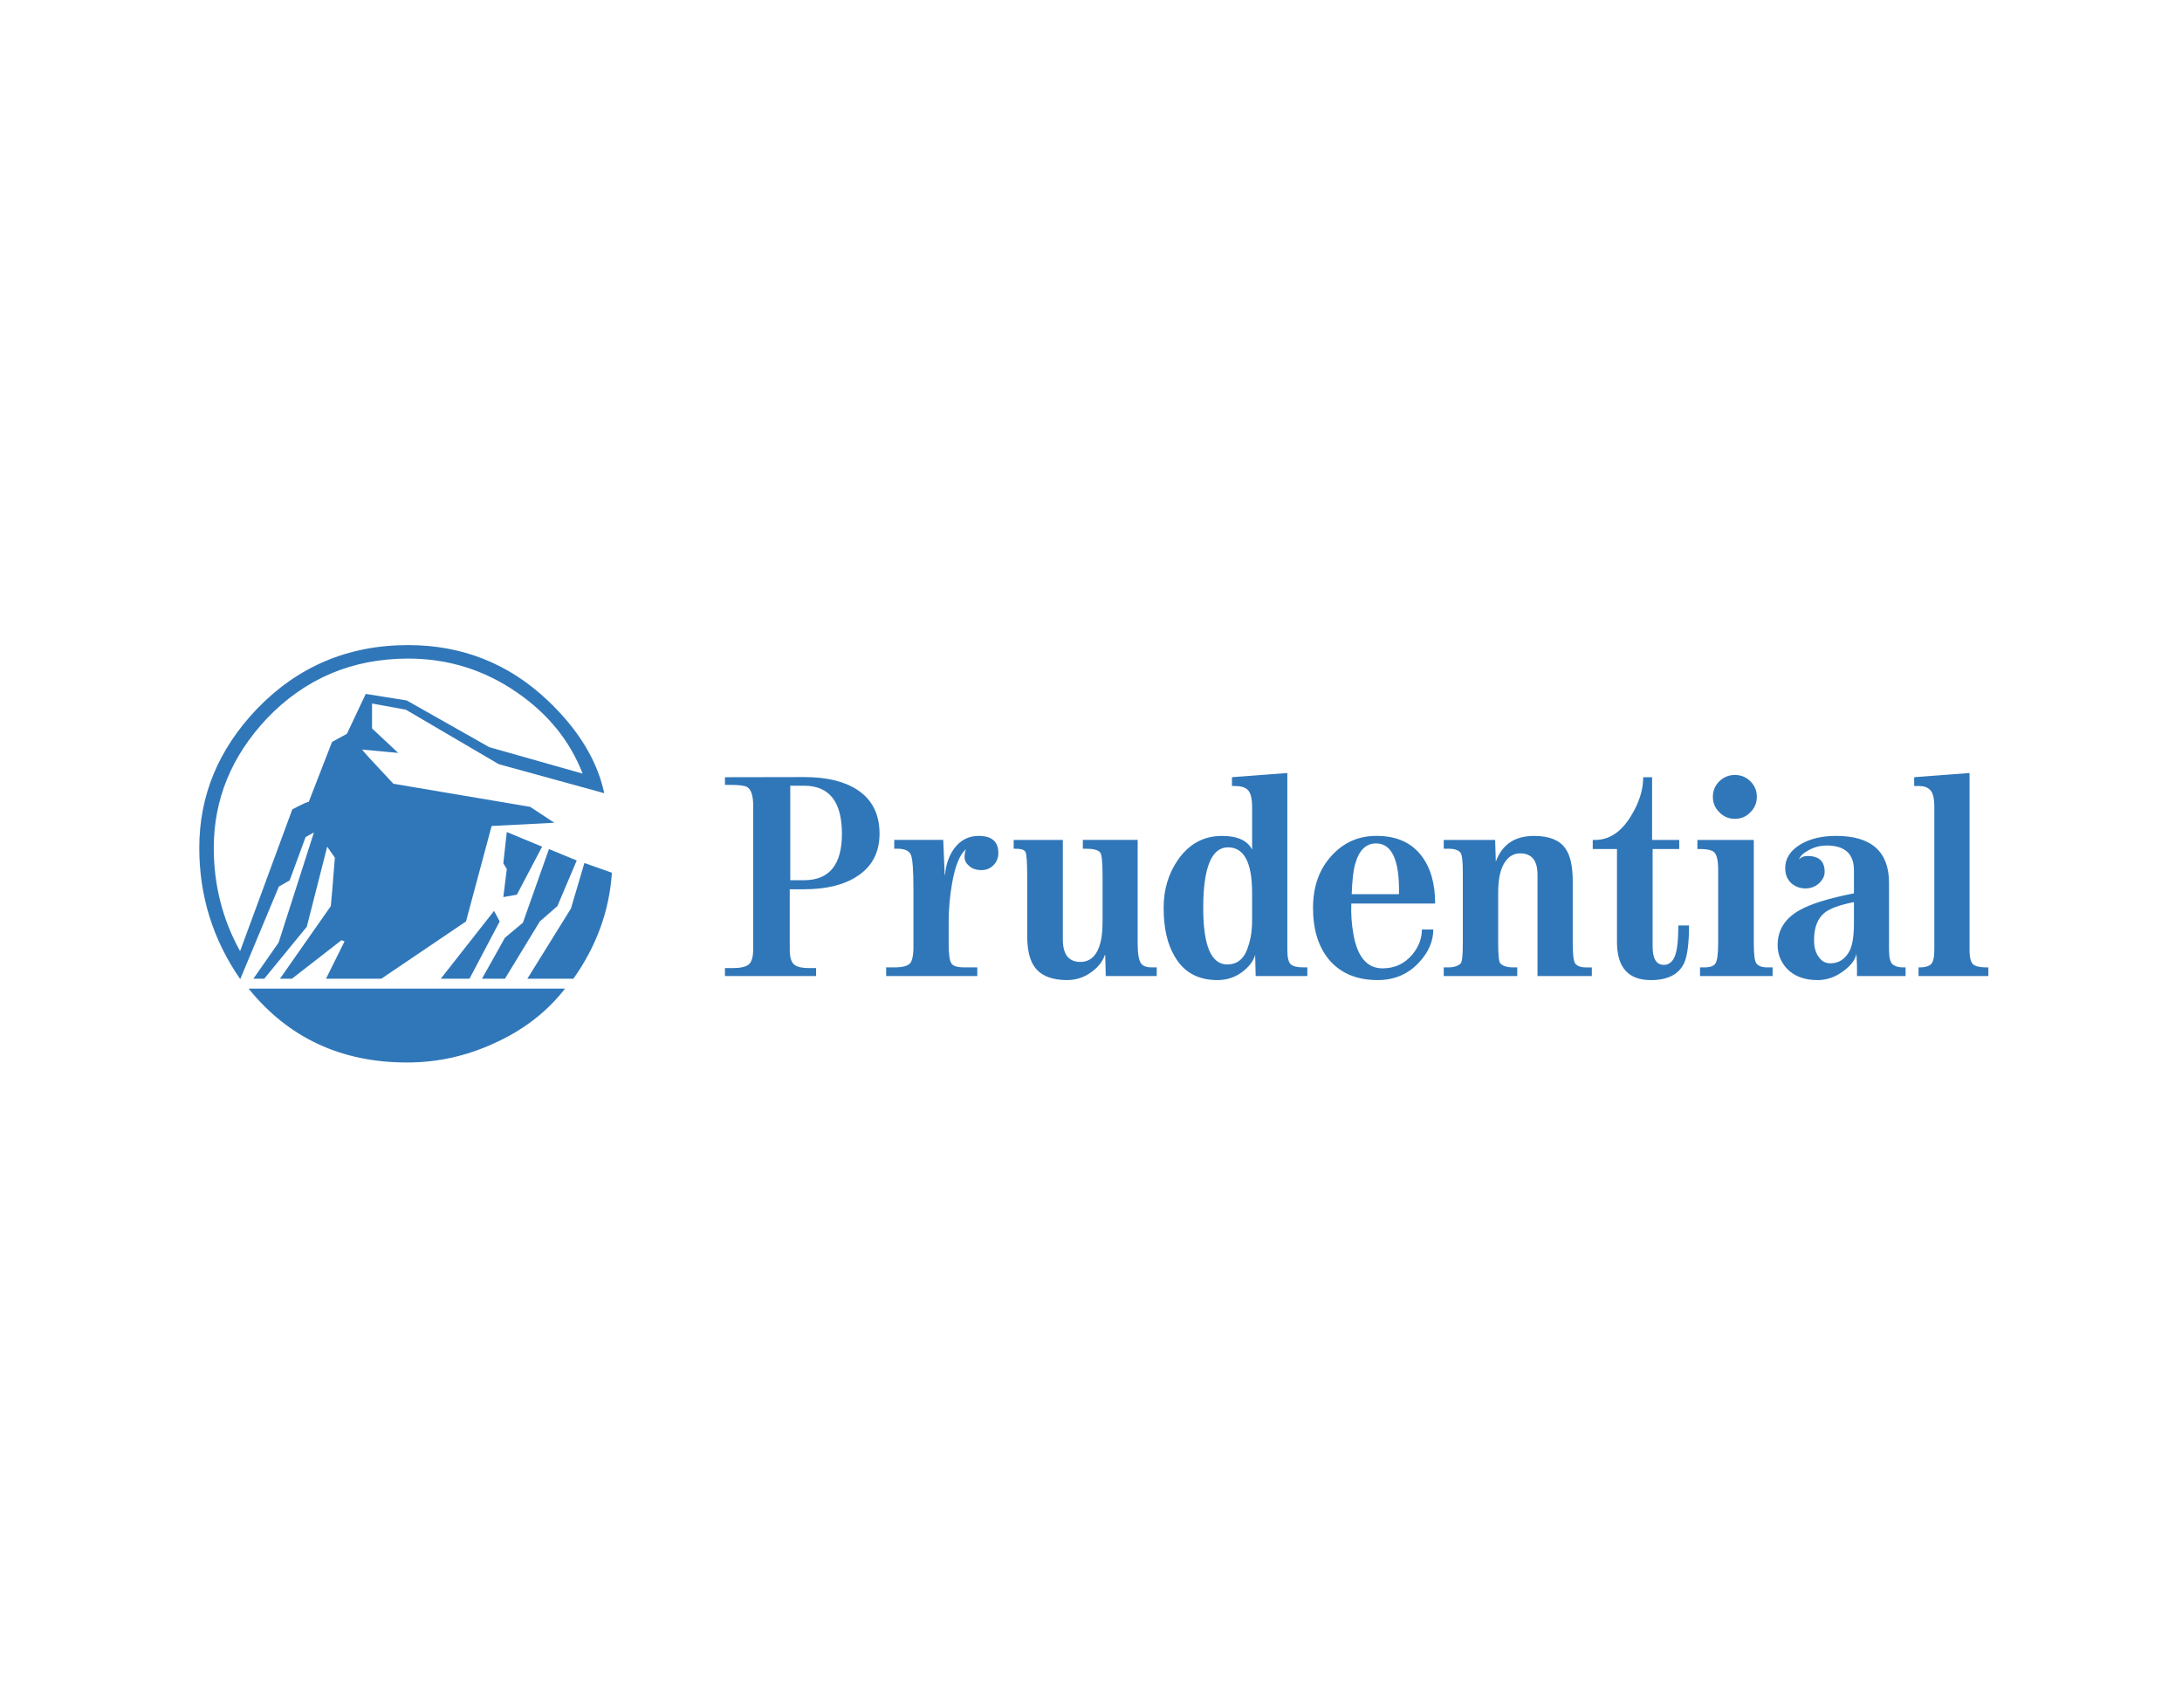 <svg width="230" height="180" viewBox="0 0 230 180" fill="none" xmlns="http://www.w3.org/2000/svg">
<path d="M84.766 93.739H83.245V100.073C83.245 100.928 83.412 101.473 83.775 101.723C84.068 101.944 84.585 102.049 85.311 102.049H86.023V102.888H76.418V102.049H77.242C78.065 102.049 78.624 101.914 78.931 101.664C79.238 101.386 79.392 100.855 79.392 100.073V84.901C79.392 83.856 79.168 83.193 78.722 82.942C78.442 82.81 77.884 82.737 77.018 82.737H76.418V81.927L84.766 81.912C87.126 81.912 88.969 82.354 90.337 83.236C91.914 84.254 92.71 85.801 92.71 87.876C92.71 89.852 91.928 91.351 90.351 92.369C88.969 93.282 87.098 93.739 84.766 93.739ZM88.745 87.892C88.745 84.517 87.419 82.825 84.766 82.825H83.3V92.783H84.766C87.419 92.781 88.745 91.146 88.745 87.892ZM105.233 89.925C105.233 90.41 105.079 90.822 104.744 91.177C104.395 91.546 103.948 91.737 103.376 91.721C102.873 91.706 102.468 91.56 102.147 91.28C101.812 90.984 101.673 90.692 101.673 90.367C101.673 90.041 101.715 89.791 101.812 89.557H101.784C101.156 90.102 100.667 91.295 100.346 93.179C100.109 94.521 99.997 95.875 99.997 97.23V99.44C99.997 100.589 100.095 101.281 100.291 101.562C100.472 101.839 100.933 101.973 101.645 101.973H103.013V102.887H93.408V101.973H94.316C95.223 101.973 95.781 101.796 96.004 101.444C96.214 101.089 96.312 100.397 96.284 99.395V93.798C96.284 91.736 96.2 90.496 96.004 90.084C95.809 89.659 95.335 89.465 94.581 89.465H94.259V88.537H99.425L99.578 92.205H99.62C99.69 91.174 100.011 90.261 100.541 89.493C101.212 88.565 102.091 88.112 103.166 88.112C104.549 88.115 105.233 88.717 105.233 89.925ZM121.93 102.888H116.555L116.499 100.662C116.457 100.721 116.457 100.721 116.457 100.662C116.248 101.311 115.801 101.901 115.117 102.415C114.321 103.018 113.442 103.312 112.464 103.312C110.887 103.312 109.742 102.856 109.086 101.973C108.541 101.251 108.276 100.132 108.276 98.644V92.456C108.276 90.882 108.206 89.981 108.081 89.778C107.955 89.569 107.606 89.467 107.048 89.467H106.852V88.539H112.032V99.027C112.032 100.603 112.646 101.397 113.874 101.397C114.963 101.397 115.675 100.692 116.024 99.247C116.15 98.762 116.22 97.995 116.22 96.934V92.456C116.22 90.911 116.136 90.04 115.969 89.863C115.745 89.586 115.229 89.465 114.447 89.465H114.14V88.537H119.919V99.437C119.919 100.512 120.031 101.205 120.268 101.543C120.464 101.823 120.827 101.972 121.385 101.972H121.93V102.888H121.93ZM137.803 102.888H132.358L132.303 100.662C132.135 101.268 131.716 101.826 131.088 102.343C130.292 102.991 129.371 103.314 128.338 103.314C126.285 103.314 124.778 102.489 123.815 100.81C123.033 99.5 122.656 97.79 122.656 95.7C122.656 93.768 123.159 92.074 124.192 90.601C125.35 88.951 126.886 88.115 128.812 88.115C130.432 88.115 131.493 88.599 131.982 89.557V85.092C131.982 84.164 131.828 83.547 131.507 83.251C131.256 82.986 130.781 82.854 130.111 82.854H129.859V81.926L135.695 81.484V100.134C135.695 100.944 135.821 101.446 136.072 101.664C136.323 101.872 136.77 101.975 137.412 101.975H137.803V102.888H137.803ZM131.981 97.07V94.107C131.981 90.912 131.129 89.32 129.44 89.32C127.709 89.32 126.83 91.455 126.83 95.7C126.83 99.677 127.667 101.664 129.356 101.664C130.32 101.664 130.99 101.195 131.395 100.237C131.786 99.293 131.981 98.248 131.981 97.07ZM151.275 95.242H142.438C142.396 96.315 142.466 97.407 142.661 98.482C143.08 100.869 144.099 102.076 145.733 102.076C147.003 102.076 148.064 101.59 148.874 100.617C149.544 99.806 149.879 98.924 149.879 97.98H151.08C151.08 99.204 150.591 100.351 149.6 101.428C148.455 102.68 146.989 103.312 145.216 103.312C143.01 103.312 141.293 102.592 140.079 101.149C138.962 99.793 138.403 97.98 138.403 95.698C138.403 93.472 139.046 91.647 140.344 90.218C141.614 88.819 143.178 88.112 145.091 88.112C147.199 88.112 148.776 88.817 149.837 90.218C150.8 91.472 151.275 93.136 151.275 95.242ZM147.464 94.254C147.533 90.691 146.724 88.907 145.048 88.907C143.987 88.907 143.248 89.629 142.857 91.042C142.647 91.719 142.535 92.796 142.48 94.254H147.464ZM167.79 102.888H162.066V92.208C162.066 90.704 161.452 89.956 160.237 89.956C159.54 89.956 158.981 90.293 158.562 90.984C158.129 91.693 157.92 92.725 157.92 94.107V99.397C157.92 100.662 157.99 101.386 158.144 101.546C158.395 101.826 158.842 101.975 159.512 101.975H159.93V102.888H152.182V101.975H152.629C153.257 101.975 153.718 101.826 153.969 101.546C154.123 101.386 154.193 100.662 154.193 99.397V92.032C154.193 90.824 154.123 90.117 153.941 89.879C153.732 89.614 153.327 89.469 152.755 89.469H152.182V88.54H157.599L157.669 90.793H157.683C158.353 88.997 159.693 88.115 161.704 88.115C163.253 88.115 164.356 88.54 164.97 89.393C165.515 90.117 165.78 91.295 165.78 92.916V99.441C165.78 100.607 165.864 101.314 166.032 101.548C166.227 101.828 166.604 101.977 167.204 101.977H167.791V102.888H167.79ZM178.037 97.556C178.037 99.454 177.856 100.782 177.521 101.518C176.963 102.711 175.79 103.314 174.017 103.314C171.63 103.314 170.443 101.975 170.443 99.309V89.496H167.888V88.54H168.126C169.62 88.54 170.876 87.716 171.895 86.053C172.76 84.668 173.208 83.282 173.208 81.928H174.143V88.541H177.005V89.497H174.199V99.765C174.199 101.062 174.59 101.71 175.385 101.71C175.79 101.71 176.111 101.518 176.363 101.15C176.739 100.605 176.907 99.41 176.907 97.556H178.037V97.556ZM186.847 102.888H179.196V101.975H179.643C180.243 101.975 180.634 101.841 180.816 101.564C181.011 101.283 181.109 100.559 181.109 99.384V91.693C181.109 90.691 180.955 90.056 180.662 89.807C180.425 89.614 179.936 89.496 179.224 89.496H178.917V88.54H184.864V99.382C184.864 100.575 184.948 101.296 185.129 101.546C185.339 101.826 185.716 101.975 186.288 101.975H186.847V102.888H186.847ZM185.185 83.987C185.185 84.623 184.962 85.182 184.501 85.622C184.054 86.095 183.51 86.316 182.867 86.316C182.239 86.316 181.695 86.097 181.234 85.622C180.773 85.18 180.55 84.622 180.55 83.987C180.55 83.354 180.773 82.81 181.234 82.354C181.695 81.912 182.239 81.691 182.867 81.691C183.51 81.691 184.054 81.912 184.501 82.354C184.962 82.81 185.185 83.354 185.185 83.987ZM200.863 102.888H195.74C195.754 101.887 195.726 101.104 195.684 100.559C195.543 101.207 195.082 101.798 194.302 102.373C193.45 103.006 192.543 103.314 191.581 103.314C190.143 103.314 189.038 102.872 188.271 102.018C187.67 101.312 187.377 100.531 187.377 99.617C187.377 98.056 188.131 96.832 189.654 95.965C190.797 95.303 192.724 94.698 195.42 94.167V91.737C195.42 89.999 194.456 89.128 192.556 89.128C191.872 89.128 191.232 89.292 190.63 89.63C190.084 89.925 189.765 90.233 189.654 90.544V90.601C189.82 90.367 190.114 90.233 190.546 90.233C191.734 90.233 192.333 90.793 192.333 91.897C192.333 92.339 192.138 92.737 191.748 93.105C191.356 93.46 190.867 93.65 190.309 93.65C189.752 93.65 189.262 93.473 188.858 93.135C188.398 92.736 188.174 92.19 188.174 91.501C188.174 90.514 188.689 89.703 189.71 89.054C190.728 88.421 192.013 88.113 193.535 88.113C197.249 88.113 199.119 89.76 199.119 93.074V100.117C199.119 100.942 199.245 101.456 199.509 101.662C199.775 101.87 200.124 101.973 200.556 101.973H200.864V102.888H200.863V102.888ZM195.42 97.379V95.094C193.925 95.389 192.877 95.757 192.291 96.243C191.58 96.833 191.216 97.79 191.216 99.086C191.216 99.868 191.384 100.471 191.748 100.928C192.04 101.342 192.459 101.546 192.935 101.546C193.814 101.546 194.497 101.105 194.959 100.237C195.251 99.647 195.42 98.703 195.42 97.379ZM209.588 101.975V102.888H202.23V101.975H202.411C202.887 101.975 203.264 101.872 203.515 101.664C203.766 101.446 203.892 100.944 203.892 100.134V85.092C203.892 84.164 203.753 83.561 203.458 83.282C203.18 82.987 202.789 82.856 202.314 82.856H201.77V81.926L207.605 81.484V100.134C207.605 100.944 207.745 101.446 207.995 101.664C208.248 101.872 208.708 101.975 209.35 101.975H209.588V101.975Z" fill="#3077B9"/>
<path d="M52.572 80.553L42.781 74.81L39.215 74.159V76.785L41.974 79.366L38.168 79.011C38.197 79.1 39.286 80.3 41.465 82.617L55.883 85.051L58.43 86.729L51.822 87.069L49.12 97.13L40.192 103.17H34.363L36.315 99.237L36.004 99.103L30.769 103.17H29.509L34.872 95.511C34.929 94.992 35.07 93.285 35.297 90.408L34.49 89.25L32.339 97.691L27.854 103.17H26.708L29.368 99.356L33.089 87.751L32.212 88.24L30.529 92.81L29.397 93.451L25.322 103.214C22.435 99.045 21.006 94.43 21.006 89.383C21.006 83.862 23.015 79.011 27.047 74.765C31.363 70.269 36.683 68 43.022 68C48.71 68 53.605 69.944 57.694 73.801C60.934 76.858 62.943 80.124 63.693 83.613L52.572 80.553ZM61.415 81.549C60.085 78.121 57.793 75.272 54.525 73.016C51.058 70.61 47.224 69.423 43.022 69.423C37.121 69.423 32.141 71.532 28.109 75.761C24.387 79.738 22.534 84.263 22.534 89.384C22.534 93.287 23.453 96.923 25.307 100.262L30.811 85.318C31.971 84.708 32.537 84.456 32.537 84.546L34.999 78.21L36.57 77.349L38.551 73.148L42.866 73.832L51.568 78.759L61.415 81.549ZM59.562 104.209C57.666 106.656 55.176 108.585 52.077 109.98C49.134 111.332 46.092 112 42.908 112C35.961 112 30.401 109.403 26.199 104.209H59.562V104.209ZM52.671 97.131L49.488 103.17H46.46L52.077 96.018L52.671 97.131ZM60.793 90.705L58.755 95.512L56.902 97.131L53.223 103.17H50.803L53.223 98.85L55.119 97.263L57.864 89.503L60.793 90.705ZM57.142 89.251L54.483 94.31L53.053 94.563L53.421 91.609L53.053 91.002L53.421 87.706L57.142 89.251ZM64.5 91.996C64.231 96.018 62.873 99.741 60.439 103.17H55.586L60.184 95.764L61.599 90.972L64.5 91.996Z" fill="#3077B9"/>
</svg>
